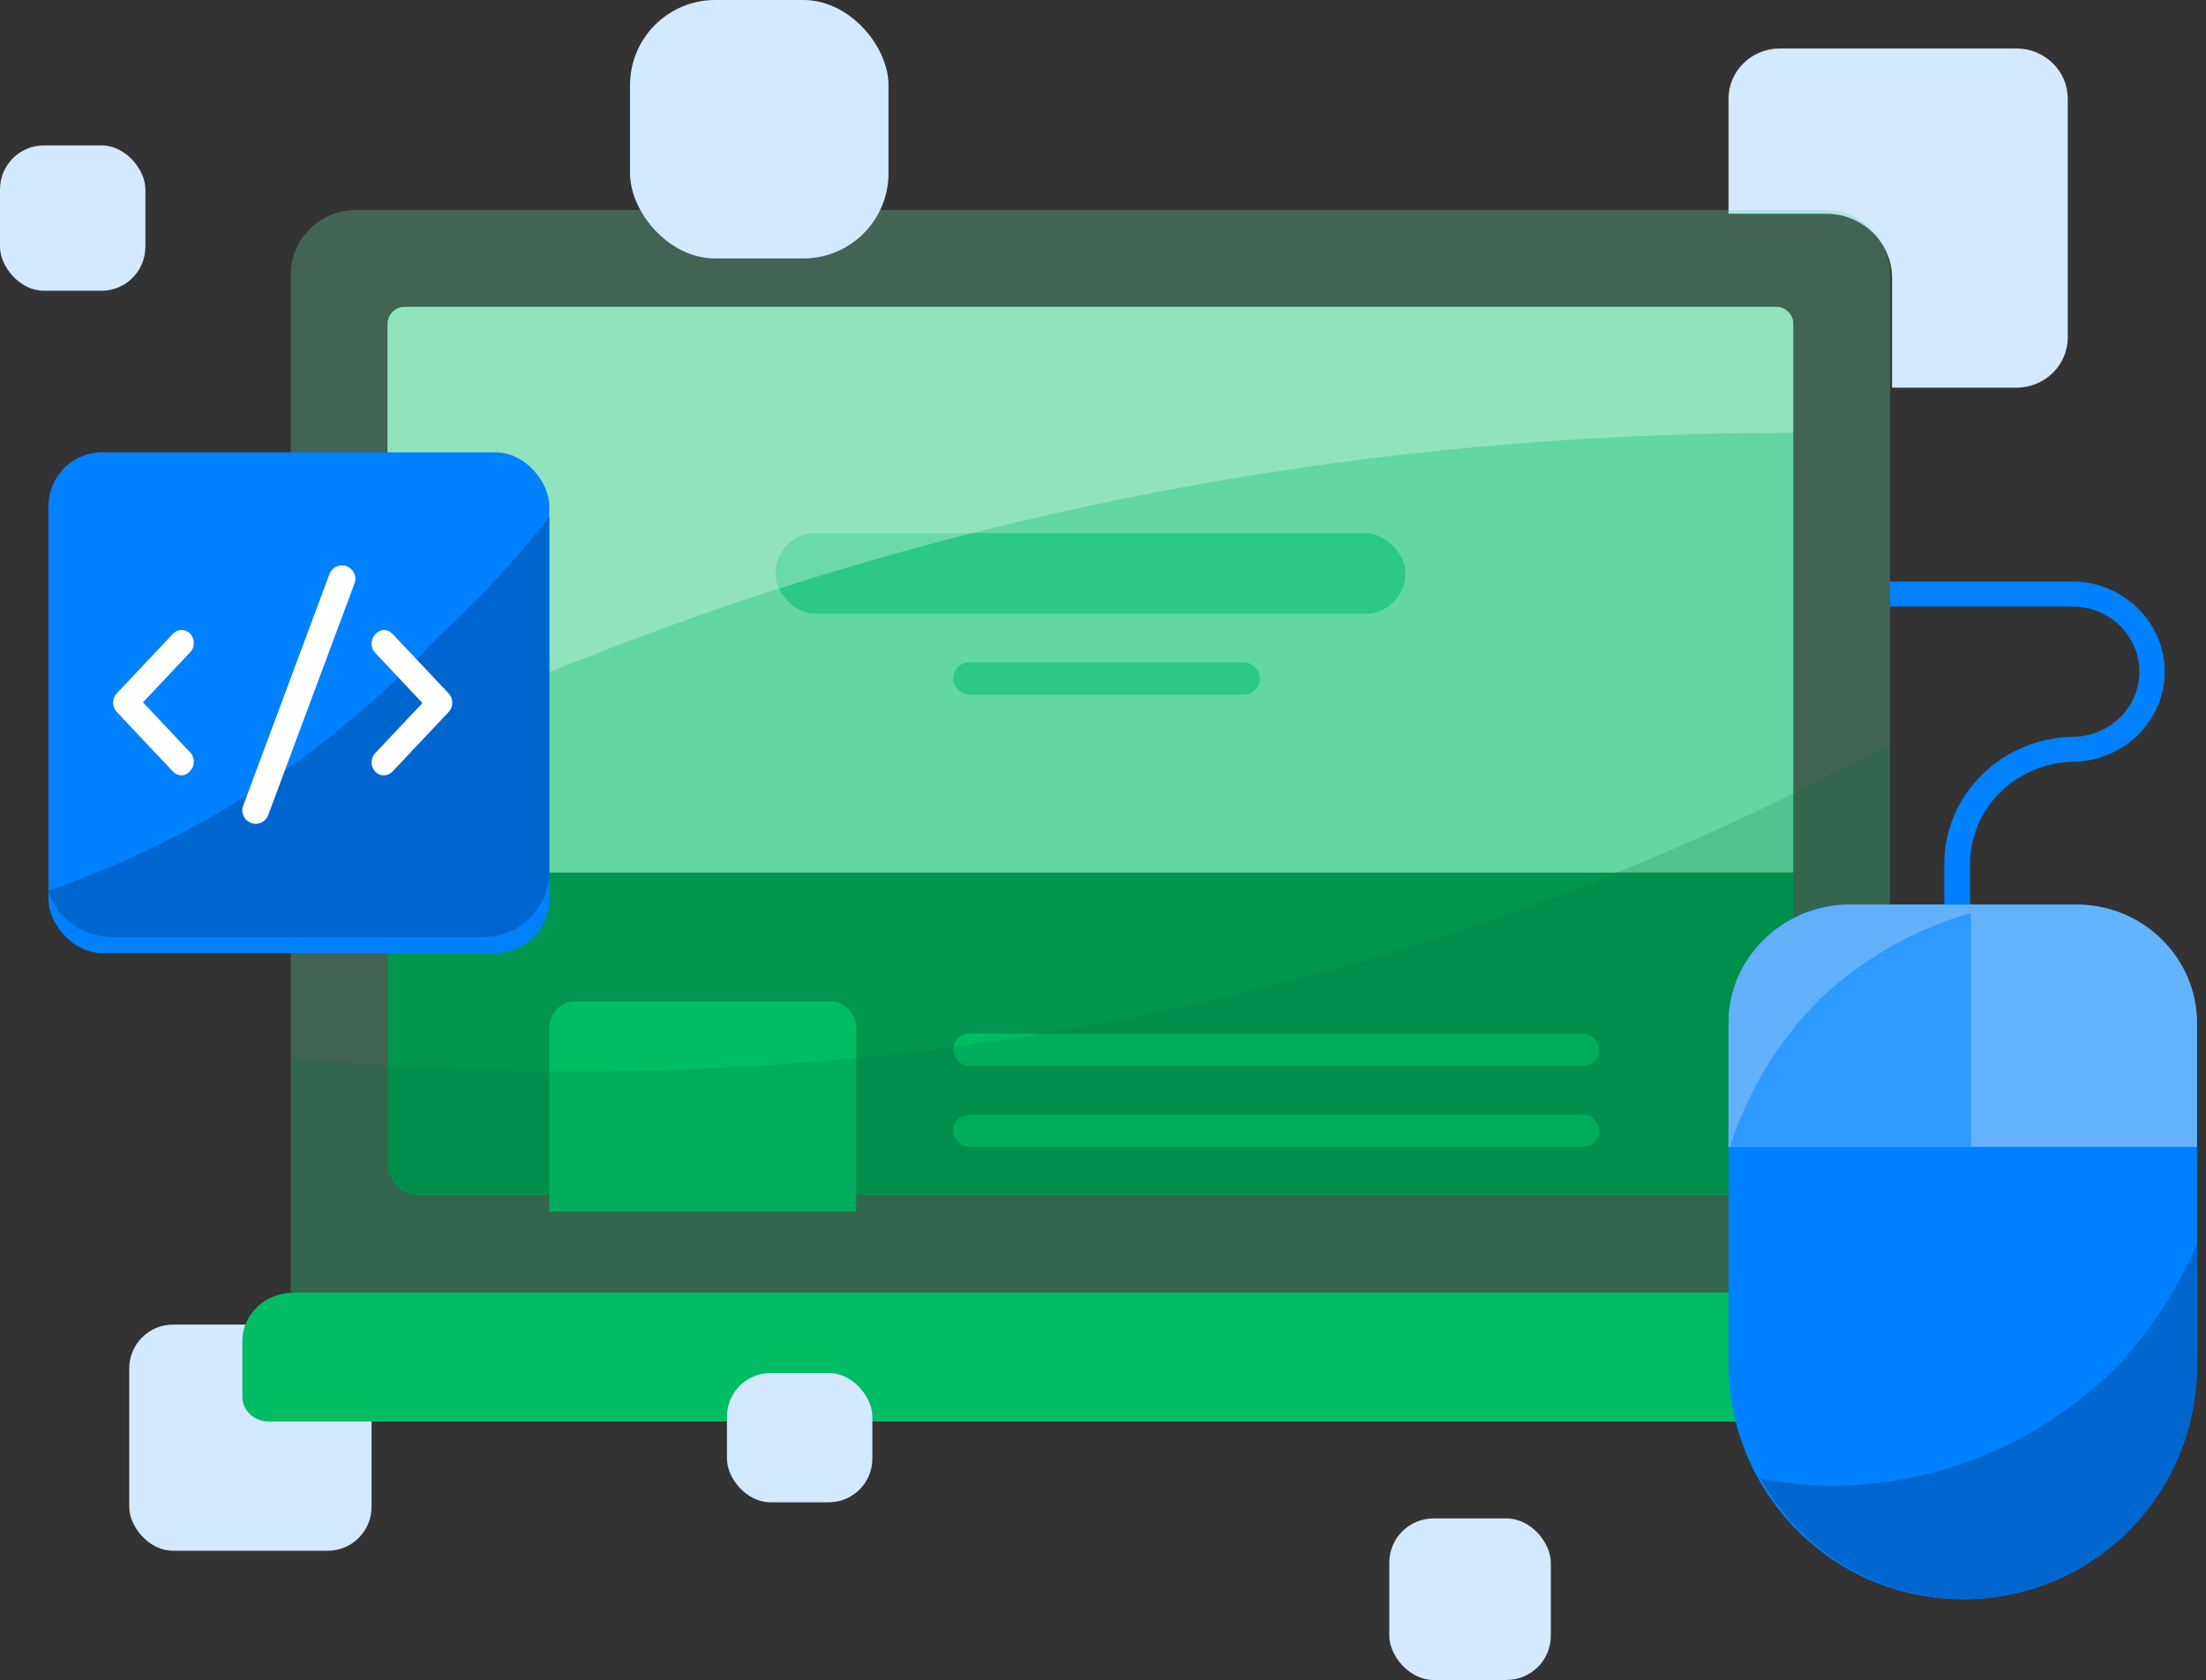 <?xml version="1.0" encoding="UTF-8"?>
<svg width="151px" height="115px" viewBox="0 0 151 115" version="1.1" xmlns="http://www.w3.org/2000/svg" xmlns:xlink="http://www.w3.org/1999/xlink">
    <rect x="0" y="0" width="151" height="115" fill="#333333" stroke="none"/>
    <!-- Generator: Sketch 51.2 (57519) - http://www.bohemiancoding.com/sketch -->
    <title>Asset 8 Copy</title>
    <desc>Created with Sketch.</desc>
    <defs></defs>
    <g id="Page-3" stroke="none" stroke-width="1" fill="none" fill-rule="evenodd">
        <g id="Asset-8-Copy" fill-rule="nonzero">
            <path d="M141.538,6.757 L141.538,23.099 C141.538,24.999 139.962,26.538 138.018,26.538 L129.511,26.538 L129.511,19.035 C129.511,16.604 127.494,14.633 125.006,14.633 L118.317,14.633 L118.317,6.757 C118.317,4.857 119.893,3.317 121.837,3.317 L138.071,3.317 C139.995,3.346 141.539,4.877 141.538,6.757 Z" id="Shape" fill="#D2E9FF"></path>
            <rect id="Rectangle-path" fill="#D2E9FF" x="8.846" y="90.673" width="16.587" height="15.481" rx="3"></rect>
            <path d="M24.352,14.375 L124.927,14.375 C127.383,14.375 129.375,16.35 129.375,18.786 L129.375,88.462 L19.904,88.462 L19.904,18.786 C19.904,16.35 21.895,14.375 24.352,14.375 Z" id="Shape" fill="#63D7A2" opacity="0.3"></path>
            <rect id="Rectangle-path" fill="#009650" x="26.538" y="21.01" width="96.202" height="60.817" rx="2"></rect>
            <path d="M26.538,59.712 L26.538,22.165 C26.538,21.527 27.061,21.01 27.705,21.01 L121.574,21.01 C122.218,21.01 122.74,21.527 122.74,22.165 L122.74,59.712 L26.538,59.712 Z" id="Shape" fill="#2CC984"></path>
            <path d="M26.538,59.712 L26.538,22.165 C26.538,21.527 27.061,21.01 27.705,21.01 L121.574,21.01 C122.218,21.01 122.74,21.527 122.74,22.165 L122.74,59.712 L26.538,59.712 Z" id="Shape" fill="#63D7A2"></path>
            <path d="M26.538,59.712 L26.538,22.165 C26.538,21.527 27.061,21.01 27.705,21.01 L121.574,21.01 C122.218,21.01 122.74,21.527 122.74,22.165 L122.74,59.712 L26.538,59.712 Z" id="Shape" fill="#63D7A2"></path>
            <path d="M37.596,82.933 L37.596,70.355 C37.596,69.362 38.381,68.558 39.349,68.558 L56.853,68.558 C57.821,68.558 58.606,69.362 58.606,70.355 L58.606,82.933 L37.596,82.933 Z" id="Shape" fill="#00BC65"></path>
            <rect id="Rectangle-path" fill="#2CC984" x="53.077" y="36.49" width="43.125" height="5.529" rx="2.764"></rect>
            <rect id="Rectangle-path" fill="#2CC984" x="65.24" y="45.337" width="21.01" height="2.212" rx="1.106"></rect>
            <rect id="Rectangle-path" fill="#00BC65" x="65.24" y="70.769" width="44.231" height="2.212" rx="1.106"></rect>
            <path d="M122.74,29.627 L122.74,22.173 C122.74,21.531 122.218,21.01 121.574,21.01 L27.705,21.01 C27.061,21.01 26.538,21.531 26.538,22.173 L26.538,50.865 C56.662,36.687 88.73,29.608 122.74,29.627 Z" id="Shape" fill="#FFFFFF" opacity="0.3" style="mix-blend-mode: overlay;"></path>
            <path d="M20.085,88.462 L132.002,88.462 C132.482,88.462 132.943,88.644 133.28,88.967 C133.618,89.291 133.804,89.729 133.798,90.183 L133.798,95.608 C133.798,96.547 132.994,97.308 132.002,97.308 L18.383,97.308 C17.903,97.308 17.444,97.126 17.106,96.804 C16.769,96.482 16.582,96.045 16.587,95.591 L16.587,91.8 C16.587,89.972 18.153,88.489 20.085,88.489 L20.085,88.462 Z" id="Shape" fill="#00BC65"></path>
            <rect id="Rectangle-path" fill="#00BC65" x="65.24" y="76.298" width="44.231" height="2.212" rx="1.106"></rect>
            <rect id="Rectangle-path" fill="#D2E9FF" x="49.76" y="93.99" width="9.952" height="8.846" rx="2.98"></rect>
            <path d="M129.375,50.865 L129.375,88.462 L19.904,88.462 L19.904,72.368 C26.447,73.025 33.02,73.353 39.597,73.351 C72.63,73.333 103.444,65.091 129.375,50.865 Z" id="Shape" fill="#00713C" opacity="0.2" style="mix-blend-mode: multiply;"></path>
            <rect id="Rectangle-path" fill="#D2E9FF" x="95.096" y="103.942" width="11.058" height="11.058" rx="3.03"></rect>
            <path d="M126.513,61.923 L142.195,61.923 C146.719,61.926 150.385,65.614 150.385,70.162 L150.385,93.353 C150.385,102.255 143.206,109.471 134.351,109.471 C125.496,109.471 118.317,102.255 118.317,93.353 L118.317,70.162 C118.317,65.612 121.987,61.923 126.513,61.923 Z" id="Shape" fill="#0081FF"></path>
            <path d="M144.631,93.81 C139.538,98.789 132.732,101.616 125.618,101.707 C123.91,101.707 122.205,101.542 120.529,101.213 C123.325,106.308 128.668,109.473 134.469,109.471 C143.259,109.471 150.385,102.328 150.385,93.517 L150.385,85.144 C149.02,88.366 147.068,91.304 144.631,93.81 Z" id="Shape" fill="#0066CF"></path>
            <path d="M126.624,61.923 L142.153,61.923 C146.701,61.929 150.385,65.559 150.385,70.035 L150.385,78.51 L118.317,78.51 L118.317,70.103 C118.316,67.934 119.19,65.853 120.748,64.319 C122.306,62.785 124.42,61.923 126.624,61.923 Z" id="Shape" fill="#64B3FF"></path>
            <path d="M134.904,61.923 L126.756,61.923 C122.095,61.926 118.317,65.538 118.317,69.992 L118.317,78.51 L134.904,78.51 L134.904,61.923 Z" id="Shape" fill="#2E9AFF"></path>
            <path d="M124.688,68.283 C127.558,65.597 131.062,63.61 134.904,62.491 L134.904,61.923 L126.756,61.923 C122.095,61.926 118.317,65.538 118.317,69.992 L118.317,78.51 L118.418,78.51 C119.62,74.67 121.77,71.162 124.688,68.283 Z" id="Shape" fill="#DCE6EF" opacity="0.3" style="mix-blend-mode: overlay;"></path>
            <rect id="Rectangle-path" fill="#D2E9FF" x="0" y="9.952" width="9.952" height="9.952" rx="3.01"></rect>
            <rect id="Rectangle-path" fill="#D2E9FF" x="43.125" y="0" width="17.692" height="17.692" rx="5.83"></rect>
            <path d="M134.85,61.923 L133.088,61.923 L133.088,59.142 C133.084,54.354 137.069,50.463 142.005,50.435 C144.479,50.349 146.44,48.378 146.44,45.976 C146.44,43.574 144.479,41.603 142.005,41.517 L129.375,41.517 L129.375,39.808 L142.005,39.808 C145.441,39.909 148.173,42.641 148.173,45.976 C148.173,49.312 145.441,52.043 142.005,52.145 C138.041,52.17 134.843,55.297 134.85,59.142 L134.85,61.923 Z" id="Shape" fill="#0081FF"></path>
            <rect id="Rectangle-path" fill="#0081FF" x="3.317" y="30.962" width="34.279" height="34.279" rx="3.68"></rect>
            <path d="M30.049,43.533 C22.728,51.441 13.544,57.43 3.317,60.963 C3.885,62.846 5.634,64.135 7.617,64.135 L33.11,64.135 C34.3,64.135 35.441,63.666 36.282,62.833 C37.123,61.999 37.596,60.869 37.596,59.69 L37.596,35.385 C35.307,38.299 32.783,41.024 30.049,43.533 Z" id="Shape" fill="#0066CF"></path>
            <path d="M12.431,53.077 C12.208,53.077 11.994,52.982 11.837,52.813 L7.988,48.73 C7.829,48.563 7.74,48.337 7.74,48.1 C7.74,47.864 7.829,47.637 7.988,47.47 L11.837,43.387 C12.164,43.039 12.694,43.038 13.022,43.384 C13.35,43.73 13.352,44.293 13.025,44.641 L9.786,48.077 L13.025,51.513 C13.348,51.861 13.348,52.42 13.025,52.768 C12.876,52.953 12.661,53.065 12.431,53.077 Z" id="Shape" fill="#FFFFFF"></path>
            <path d="M26.273,43.125 C26.496,43.127 26.709,43.222 26.867,43.388 L30.714,47.472 C30.873,47.638 30.962,47.865 30.962,48.102 C30.962,48.338 30.873,48.565 30.714,48.732 L26.867,52.815 C26.54,53.163 26.01,53.164 25.682,52.818 C25.354,52.472 25.353,51.909 25.679,51.561 L28.917,48.125 L25.679,44.688 C25.522,44.523 25.433,44.297 25.433,44.061 C25.433,43.826 25.522,43.6 25.679,43.434 C25.829,43.25 26.044,43.138 26.273,43.125 Z" id="Shape" fill="#FFFFFF"></path>
            <path d="M17.533,56.394 C17.431,56.396 17.329,56.38 17.231,56.347 C16.993,56.273 16.795,56.105 16.683,55.882 C16.572,55.659 16.556,55.4 16.64,55.166 L22.558,39.278 C22.739,38.825 23.244,38.594 23.706,38.751 C24.168,38.909 24.425,39.4 24.292,39.869 L18.374,55.75 C18.259,56.121 17.922,56.379 17.533,56.394 Z" id="Shape" fill="#FFFFFF"></path>
        </g>
    </g>
</svg>